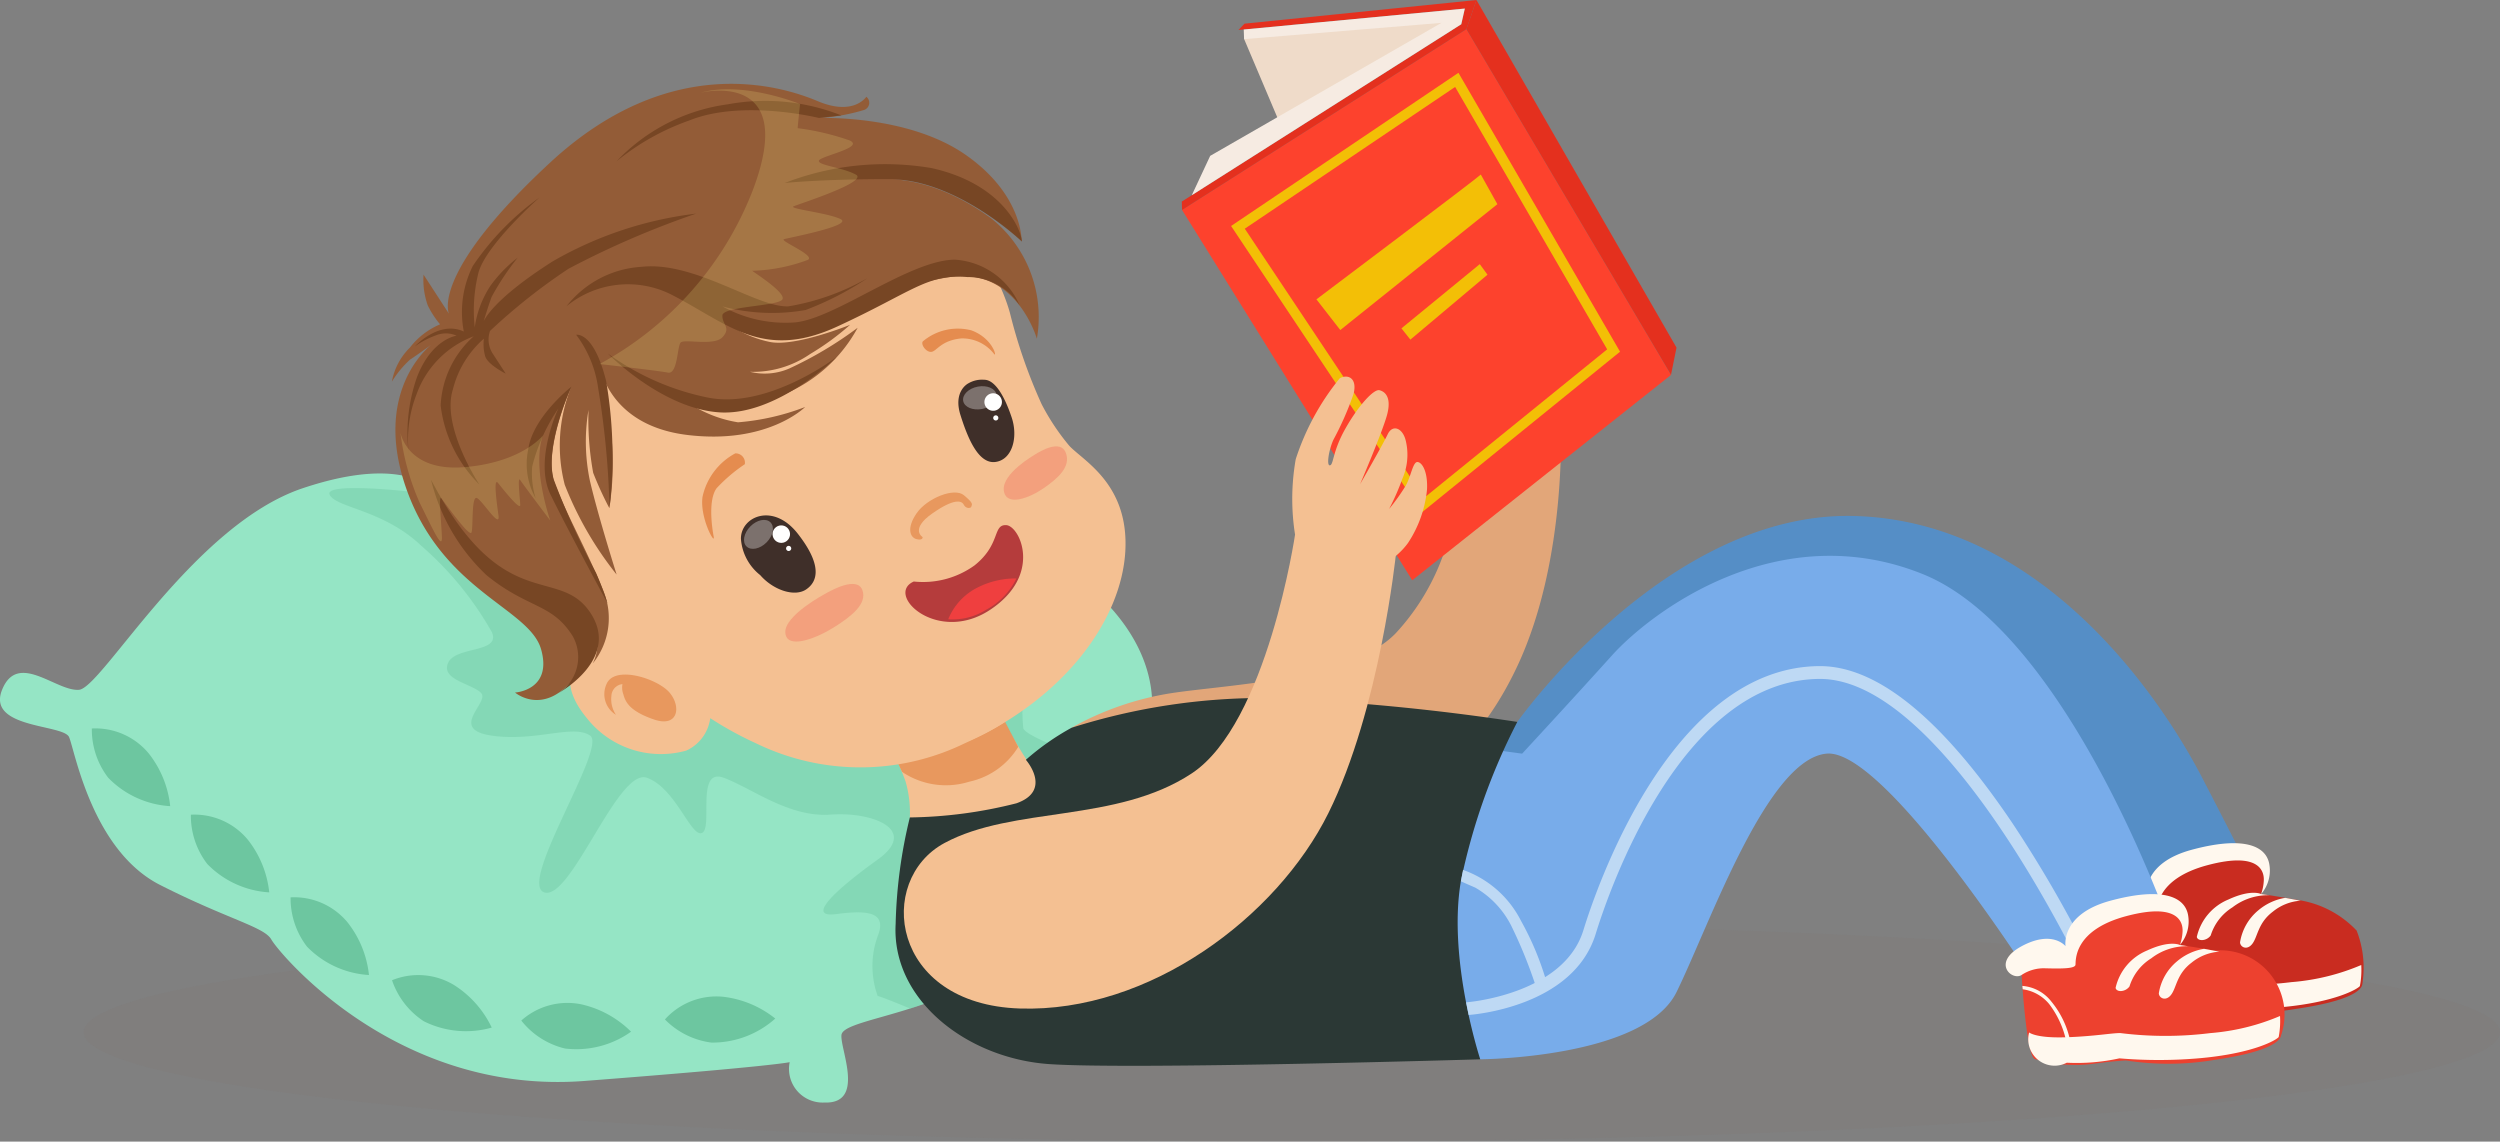 <svg id="Group_1531" data-name="Group 1531" xmlns="http://www.w3.org/2000/svg" width="118.81" height="54.253" viewBox="0 0 118.81 54.253">
  <rect x="0" y="0" width="118.81" height="54.253" fill="#808080" stroke="none"/>
  <ellipse id="Ellipse_99" data-name="Ellipse 99" cx="57.418" cy="5.201" rx="57.418" ry="5.201" transform="translate(3.974 43.851)" fill="#7f6e65" opacity="0.11"/>
  <path id="Path_2749" data-name="Path 2749" d="M914.779,2178.859s7.085-10.032,16.024-9.786,14.56,8.653,16.524,12.44,2.167,4.262,2.167,4.262a4.781,4.781,0,0,1-2.269,1.862,16.758,16.758,0,0,1-2.98.847s-10.259-14.661-15.948-12.393-12.156,9.853-12.156,9.853-5.248-3.488-5.214-3.589S914.779,2178.859,914.779,2178.859Z" transform="translate(-842.67 -2144.551)" fill="#558ec6"/>
  <g id="Group_1523" data-name="Group 1523" transform="translate(99.179 40.07)">
    <path id="Path_2750" data-name="Path 2750" d="M1292.486,2366.26s.226,4.361.662,4.525a6.661,6.661,0,0,0,2.71.238c1.066-.147,1.621-.168,1.621-.168a13.158,13.158,0,0,0,4.216-.028c2.576-.376,3.115-.886,3.155-1.169a4.858,4.858,0,0,0-.269-2.552,4.81,4.81,0,0,0-2.91-1.472c-1.1-.2-1.632-.264-1.632-.264l.228-.578a.857.857,0,0,0-.538-1.134,4.136,4.136,0,0,0-2.805.279c-2.307.926-2.022,1.991-2.022,1.991A1.854,1.854,0,0,0,1292.486,2366.26Z" transform="translate(-1291.763 -2362.95)" fill="#c92c20"/>
    <path id="Path_2751" data-name="Path 2751" d="M1297.187,2427.147s.308.273,1.7.23,2.266-.212,2.647-.2a17.166,17.166,0,0,0,4.263,0,10.567,10.567,0,0,0,3.314-.813,4.031,4.031,0,0,1-.065,1c-.091.127-1.131.761-3.678,1a22.259,22.259,0,0,1-3.891.013,9.437,9.437,0,0,1-2.5.207,1.253,1.253,0,0,1-1.79-1.433Z" transform="translate(-1296.074 -2420.573)" fill="#fff8ee"/>
    <path id="Path_2752" data-name="Path 2752" d="M1284.522,2360.432a1.9,1.9,0,0,1,1.14-.317c.708.017,1.4.026,1.421-.167s-.108-1.645,2.424-2.316,2.682.359,2.666.727a2.226,2.226,0,0,1-.128.65,1.716,1.716,0,0,0,.382-1.461c-.183-.87-1.286-1.29-3.677-.646s-2.14,2.16-2.14,2.16-.619-.785-2.079,0S1284.073,2360.728,1284.522,2360.432Z" transform="translate(-1283.767 -2356.588)" fill="#fff8ee"/>
    <path id="Path_2753" data-name="Path 2753" d="M1349.76,2385.089s-.46-.248-1.556.26a2.523,2.523,0,0,0-1.5,1.779c.049.217.466.2.66-.07a2.425,2.425,0,0,1,1.036-1.338,2.753,2.753,0,0,1,1.756-.574Z" transform="translate(-1341.482 -2382.67)" fill="#fff8ee"/>
    <path id="Path_2754" data-name="Path 2754" d="M1373.651,2387.921a2.652,2.652,0,0,0-1.289.6,2.468,2.468,0,0,0-.86,1.516c.012.234.342.4.594.055s.259-.981.965-1.514a2.328,2.328,0,0,1,1.319-.521Z" transform="translate(-1364.225 -2385.322)" fill="#fff8ee"/>
    <path id="Path_2755" data-name="Path 2755" d="M1293.311,2409.179a1.936,1.936,0,0,1,1.389.757,4.292,4.292,0,0,1,.9,1.932l-.2-.044a4.447,4.447,0,0,0-.815-1.784,1.977,1.977,0,0,0-1.257-.7Z" transform="translate(-1292.52 -2404.817)" fill="#fff8ee"/>
  </g>
  <path id="Path_2756" data-name="Path 2756" d="M108.752,2145.781s-1.219-2.065-6.433-.32-9.548,9.491-10.632,9.58-2.912-1.85-3.657,0,2.912,1.629,3.183,2.247,1.083,5.386,4.334,7.032,4.943,1.984,5.282,2.593,5.924,7.407,14.881,6.717,9.75-.893,9.75-.893a1.6,1.6,0,0,0,1.645,1.919c1.964.073.75-2.529.815-3.206s3.266-.88,6.3-2.506,8.013-10.971,8.013-10.971,3.074-5.75-6.708-10.5S108.752,2145.781,108.752,2145.781Z" transform="translate(-87.931 -2122.259)" fill="#95e5c5"/>
  <path id="Path_2757" data-name="Path 2757" d="M701.9,2127.652a14.174,14.174,0,0,1,4.757-1.647c2.743-.418,8.527-.621,10.663-2.856a10.813,10.813,0,0,0,2.871-7.062,18.052,18.052,0,0,1,.216-2.456l4.738-.705s.374,6.617-2.057,11.8-5.768,5.943-5.768,5.943Z" transform="translate(-650.98 -2093.065)" fill="#e2a679"/>
  <path id="Path_2758" data-name="Path 2758" d="M280.352,2151.367s-4.035-.447-3.695.172,2.575.715,4.353,2.419a15.542,15.542,0,0,1,3.345,4.091c.464,1.016-1.72.66-2.075,1.473s1.168.989,1.574,1.434-1.589,1.715.5,2.02,3.867-.559,4.68,0-3.454,7.026-2.184,7.449,3.5-5.933,4.876-5.447,2.109,2.874,2.629,2.62-.307-3.106,1.021-2.62,3.105,1.9,5.086,1.752,4.216.715,2.235,2.137-3.468,2.793-1.963,2.59,2.42-.089,1.963,1.048a4.178,4.178,0,0,0,0,2.845c.152.018,1.549.6,1.549.6l.575-.2,5.526-6.023,1.7-5.9s-2.32-.83-2.43-1.2a10.669,10.669,0,0,1,0-1.892s-16.725-9.644-17.026-9.7S280.352,2151.367,280.352,2151.367Z" transform="translate(-260.986 -2128.016)" fill="#6dc6a0" opacity="0.4"/>
  <path id="Path_2759" data-name="Path 2759" d="M904.783,2215.874s7.776-.044,9.327-3.193,4.293-11.088,7.138-11.334,10.158,11.334,10.158,11.334a12.138,12.138,0,0,0,3.149-.66,7.366,7.366,0,0,0,3.047-2.336s-4.876-14.078-11.783-16.867-12.951,1.833-14.78,3.865-4.266,4.665-4.266,4.665l-2.286-.3-2.539,7.263S903.352,2214.75,904.783,2215.874Z" transform="translate(-834.435 -2165.532)" fill="#78acea"/>
  <g id="Group_1525" data-name="Group 1525" transform="translate(18.631 3.981)">
    <path id="Path_2760" data-name="Path 2760" d="M596.419,2286.675a5.37,5.37,0,0,0-.2-1.7,8.495,8.495,0,0,0-.961-1.927l5.467-1.362a17.65,17.65,0,0,0,1.46,2.573,1.605,1.605,0,0,0,.855.375,15.418,15.418,0,0,1-.856,1.912,18.1,18.1,0,0,1-4.119,1.35c-.265-.04-1.626-.564-1.626-.564Z" transform="translate(-571.811 -2251.808)" fill="#f4c092"/>
    <path id="Path_2761" data-name="Path 2761" d="M606.983,2288.3a3.62,3.62,0,0,1-2.333,1.656,3.714,3.714,0,0,1-3.187-.467l-.306-.643a12.611,12.611,0,0,0,2.925-.628,9.714,9.714,0,0,0,2.276-1.108Z" transform="translate(-577.223 -2256.787)" fill="#e28140" opacity="0.63"/>
    <path id="Path_2762" data-name="Path 2762" d="M376.647,1975.1a10.793,10.793,0,0,0,1.313,1.972c.667.717,2.843,1.82,2.66,5.017s-2.811,6.96-7.621,9.115a11.325,11.325,0,0,1-9.891.023,16.937,16.937,0,0,1-2.213-1.212,1.973,1.973,0,0,1-1.14,1.54,4.478,4.478,0,0,1-4.738-1.559c-1.587-1.928-.351-2.957-.044-3.386a1.422,1.422,0,0,1,.612-.531s-6.376-2.554-6.8-9.648,7.273-13.484,15.541-13.072,10.384,5.829,10.817,7.42A24.866,24.866,0,0,0,376.647,1975.1Z" transform="translate(-345.772 -1959.865)" fill="#f4c092"/>
    <path id="Path_2763" data-name="Path 2763" d="M434.794,2261.928a1.147,1.147,0,0,1-.463-1.427c.353-.967,2.435-.3,3.005.366s.422,1.678-.732,1.284-1.361-.831-1.456-1.191a.932.932,0,0,1-.046-.492.589.589,0,0,0-.525.564A1.333,1.333,0,0,0,434.794,2261.928Z" transform="translate(-424.152 -2231.938)" fill="#e28140" opacity="0.63"/>
    <path id="Path_2764" data-name="Path 2764" d="M610.12,2157.763s-.617-.364.456-1.119c1.023-.719,1.394-.627,1.5-.419s.335.167.357.1c.042-.136.113-.16-.347-.549s-1.764.146-2.251.855-.312,1.155,0,1.231S610.12,2157.763,610.12,2157.763Z" transform="translate(-584.905 -2136.22)" fill="#e28140" opacity="0.63"/>
    <path id="Path_2765" data-name="Path 2765" d="M637.55,2091.228s-.718.366-.366,1.49.862,2.346,1.666,2.239,1.085-1.179.771-2.115-.767-1.8-1.316-1.792A1.287,1.287,0,0,0,637.55,2091.228Z" transform="translate(-610.173 -2076.984)" fill="#3f2f29"/>
    <path id="Path_2766" data-name="Path 2766" d="M490.829,2137.166s-.341-1.664.137-2.314a7.642,7.642,0,0,1,1.34-1.14.443.443,0,0,0-.455-.515,3.088,3.088,0,0,0-1.556,2.068C490.159,2136.261,490.895,2137.579,490.829,2137.166Z" transform="translate(-475.54 -2115.632)" fill="#e28140" opacity="0.81"/>
    <path id="Path_2767" data-name="Path 2767" d="M619.882,2062.727a1.911,1.911,0,0,0-1.559-.748c-.939.089-1.154.572-1.4.634s-.544-.332-.437-.49a2.583,2.583,0,0,1,2.307-.529C619.816,2061.968,620.019,2062.883,619.882,2062.727Z" transform="translate(-591.264 -2049.877)" fill="#e28140" opacity="0.81"/>
    <path id="Path_2768" data-name="Path 2768" d="M539.781,2208.542s-1.926,1.024-1.865,1.836,1.439.284,2.287-.244,1.619-1.13,1.373-1.787S540.142,2208.332,539.781,2208.542Z" transform="translate(-519.225 -2184.288)" fill="#ed3737" opacity="0.23"/>
    <path id="Path_2769" data-name="Path 2769" d="M664.543,2129.634s-1.558.894-1.46,1.692,1.224.361,1.9-.108,1.294-1.014,1.05-1.673S664.834,2129.448,664.543,2129.634Z" transform="translate(-634.009 -2112.001)" fill="#ed3737" opacity="0.23"/>
    <path id="Path_2770" data-name="Path 2770" d="M641.362,2095.133c.056.294-.254.6-.691.683s-.838-.087-.894-.38.254-.6.691-.683S641.306,2094.839,641.362,2095.133Z" transform="translate(-612.633 -2080.36)" fill="#fff" opacity="0.32"/>
    <path id="Path_2771" data-name="Path 2771" d="M652.035,2099.347a.416.416,0,1,1,.527.262A.416.416,0,0,1,652.035,2099.347Z" transform="translate(-623.861 -2084.09)" fill="#fff"/>
    <path id="Path_2772" data-name="Path 2772" d="M657.07,2111.614a.122.122,0,1,1,.154.077A.122.122,0,0,1,657.07,2111.614Z" transform="translate(-628.493 -2095.695)" fill="#fff"/>
    <g id="Group_1524" data-name="Group 1524" transform="translate(16.581 20.514)">
      <path id="Path_2773" data-name="Path 2773" d="M513.413,2171.64a2.421,2.421,0,0,1-.917-1.725c-.013-1.049,1.521-1.752,2.7-.247s.952,2.278.4,2.651S514.029,2172.349,513.413,2171.64Z" transform="translate(-512.496 -2168.802)" fill="#3f2f29"/>
      <path id="Path_2774" data-name="Path 2774" d="M515.536,2171.493c.212.21.13.638-.184.954s-.74.4-.953.192-.13-.637.184-.954S515.324,2171.283,515.536,2171.493Z" transform="translate(-514.134 -2171.165)" fill="#fff" opacity="0.32"/>
      <circle id="Ellipse_100" data-name="Ellipse 100" cx="0.416" cy="0.416" r="0.416" transform="matrix(0.152, -0.988, 0.988, 0.152, 1.444, 1.237)" fill="#fff"/>
      <path id="Path_2775" data-name="Path 2775" d="M538.392,2186.44a.122.122,0,1,1,.171.026A.122.122,0,0,1,538.392,2186.44Z" transform="translate(-536.222 -2184.799)" fill="#fff"/>
    </g>
    <path id="Path_2776" data-name="Path 2776" d="M607.153,2177.017a4.179,4.179,0,0,0,2.889-.768c1.253-1,.85-1.941,1.5-1.912s1.748,2.363-.762,4.025S605.762,2177.632,607.153,2177.017Z" transform="translate(-582.357 -2153.362)" fill="#b53c3c"/>
    <path id="Path_2777" data-name="Path 2777" d="M631.278,2206.819a2.908,2.908,0,0,1,1.395-1.51,4.005,4.005,0,0,1,1.846-.431,3.345,3.345,0,0,1-1.461,1.5A2.994,2.994,0,0,1,631.278,2206.819Z" transform="translate(-604.846 -2181.369)" fill="#ef3f3f"/>
    <path id="Path_2778" data-name="Path 2778" d="M322.437,1934.773s.342,2.9,4.164,3.369,5.608-1.328,5.608-1.328a11.417,11.417,0,0,1-3.191.728,5.91,5.91,0,0,1-2.622-1.116,5.34,5.34,0,0,0,4.8-.213,7.072,7.072,0,0,0,3.508-3.164,18.112,18.112,0,0,1-3.248,1.935,2.925,2.925,0,0,1-1.87.157,4.765,4.765,0,0,0,2.859-.843,12.38,12.38,0,0,0,1.9-1.39s-2.591,1.053-3.8.818a5.173,5.173,0,0,1-2.056-.918,5.837,5.837,0,0,0,4.273.429c2.273-.713,3.318-2.187,6.412-2.609s4.047,2.942,4.047,2.942a6,6,0,0,0-2.182-5.729c-2.9-2.114-5.117-1.836-5.117-1.836a7.085,7.085,0,0,1,4.042,1.02c2.326,1.269,2.534,1.928,2.534,1.928s.082-2.217-2.675-4.132-6.964-1.74-6.964-1.74a9.341,9.341,0,0,0,2.151-.383.362.362,0,0,0,.106-.628s-.594.931-2.3.213-7-2.394-12.738,2.926-4.794,7.178-4.794,7.178l-1.21-1.862a3.608,3.608,0,0,0,.2,1.46,4.315,4.315,0,0,0,.585.9,3.586,3.586,0,0,0-1.438,1.111,3.018,3.018,0,0,0-.852,1.613,4.828,4.828,0,0,1,.864-1.047c.341-.222,1-.7,1-.7s-2.881,2.182-1.133,6.961,5.813,5.562,6.361,7.51-1.239,2.052-1.239,2.052,1.288,1.1,2.715-.577a3.245,3.245,0,0,0,.96-3,8.8,8.8,0,0,1,.239,1.386,2.023,2.023,0,0,1-.223.81,3.415,3.415,0,0,0,.508-3.453c-.809-1.987-1.748-3.613-2.319-5.125s.792-4.576.792-4.576a7.464,7.464,0,0,0-.31,4.66,16.445,16.445,0,0,0,2.466,4.268s-.882-2.782-1.273-4.47a9.061,9.061,0,0,1-.064-3.357,14.167,14.167,0,0,0,.222,2.99,16.612,16.612,0,0,0,.768,1.679,13.637,13.637,0,0,0,.064-3.749C322.693,1936.253,322.437,1934.773,322.437,1934.773Z" transform="translate(-312.576 -1921.453)" fill="#935c37"/>
    <path id="Path_2779" data-name="Path 2779" d="M324.084,1993a4.895,4.895,0,0,1,.429-3.119,12.879,12.879,0,0,1,3.164-3.249s-2.552,2.255-2.9,3.586a7.381,7.381,0,0,0-.173,2.585,4.793,4.793,0,0,1,.757-1.993,6.477,6.477,0,0,1,1.283-1.32,12.5,12.5,0,0,0-1.238,1.864c-.191.521-.383,1.176-.383,1.176s.335-.99,3.292-2.869a17.874,17.874,0,0,1,6.811-2.265,42.344,42.344,0,0,0-6.066,2.62,28.267,28.267,0,0,0-3.729,2.954,1.231,1.231,0,0,0,.121,1.069l.625.962s-.847-.42-.976-.822a2.11,2.11,0,0,1-.062-.842,4.743,4.743,0,0,0-1.475,2.416c-.564,1.78,1.262,4.521,1.262,4.521a6.357,6.357,0,0,1-1.842-3.761,4.686,4.686,0,0,1,1.571-3.287,4.587,4.587,0,0,0-2.708,2.732,5.991,5.991,0,0,0-.368,2.947,8.037,8.037,0,0,1,.385-3.752c.705-1.812,1.877-1.956,1.877-1.956a1.252,1.252,0,0,0-.958-.025,4.147,4.147,0,0,0-1.022.532S322.9,1992.451,324.084,1993Z" transform="translate(-320.673 -1981.225)" fill="#774624"/>
    <path id="Path_2780" data-name="Path 2780" d="M450.872,1932.468s-3.638-.9-6.154.117a11.446,11.446,0,0,0-3.461,1.941,8.917,8.917,0,0,1,5.282-2.706,9.807,9.807,0,0,1,5.4.527Z" transform="translate(-430.585 -1930.843)" fill="#774624"/>
    <path id="Path_2781" data-name="Path 2781" d="M334.93,2148.362a9.222,9.222,0,0,0,2.649,4.546c1.98,1.6,3.087,1.309,4.078,2.877a2.03,2.03,0,0,1-.676,2.718s3.019-1.647,1.492-3.862S338.34,2154.855,334.93,2148.362Z" transform="translate(-333.076 -2129.543)" fill="#774624"/>
    <path id="Path_2782" data-name="Path 2782" d="M392.143,2094.981s-1.3,2.79-.844,4.412a37.579,37.579,0,0,0,2.016,4.453,15.255,15.255,0,0,1,.542,1.435s-1.92-3.545-2.712-5.171.37-4.081.37-4.081a8.587,8.587,0,0,0-1.238,2.747,4.008,4.008,0,0,0,.162,1.506,3.31,3.31,0,0,1-.353-2.308C390.294,2096.426,392.143,2094.981,392.143,2094.981Z" transform="translate(-383.615 -2080.589)" fill="#774624"/>
    <path id="Path_2783" data-name="Path 2783" d="M418.085,2065.25s.828-.186,1.422,2.188a21.116,21.116,0,0,1,.163,6.044,40.892,40.892,0,0,0-.542-5.71A5.418,5.418,0,0,0,418.085,2065.25Z" transform="translate(-409.334 -2053.32)" fill="#774624"/>
    <path id="Path_2784" data-name="Path 2784" d="M436.278,2076.078s2.582,2.625,5.311,2.793,5.547-2.623,5.547-2.623-3.269,2.5-6.124,1.916A12.231,12.231,0,0,1,436.278,2076.078Z" transform="translate(-426.019 -2063.254)" fill="#774624"/>
    <path id="Path_2785" data-name="Path 2785" d="M412.538,2024.442a4.6,4.6,0,0,1,4.925-.583c2.7,1.363,4.358,3.2,7.936,1.55s4.273-2.515,6.187-2.354a2.938,2.938,0,0,1,2.492,1.356,3.6,3.6,0,0,0-3.1-2.184c-2.161.037-5.662,2.8-7.574,2.982a6.146,6.146,0,0,1-3.451-.758,9.125,9.125,0,0,0,3.949.17,14.632,14.632,0,0,0,2.944-1.517,11.353,11.353,0,0,1-3.762,1.343c-1.5.07-4.446-2.163-6.99-1.878A4.9,4.9,0,0,0,412.538,2024.442Z" transform="translate(-404.247 -2013.869)" fill="#774624"/>
    <path id="Path_2786" data-name="Path 2786" d="M548.8,1970.829s-3.085-2.966-6.31-2.966-4.959.185-4.959.185a13.181,13.181,0,0,1,6.975-.71C547.95,1968.1,548.8,1970.347,548.8,1970.829Z" transform="translate(-518.871 -1963.332)" fill="#774624"/>
    <path id="Path_2787" data-name="Path 2787" d="M436.277,1924.765s4.7-1.18,2.469,4.663a15.927,15.927,0,0,1-7.272,8.232s2.788.313,3.248.407.441-1.217.6-1.422,1.587.184,2-.267-.026-.6-.011-1.026,2.418-.433,2.816-.725-1.626-1.506-1.381-1.4a8.174,8.174,0,0,0,2.635-.521c.357-.218-1.386-.909-1.139-.981s3.308-.65,2.688-.953-2.507-.489-2.232-.609,3.585-1.167,2.954-1.508-1.779-.434-1.757-.653,2.175-.619,1.481-.962a11.934,11.934,0,0,0-2.489-.589s.106-1.145.121-1.143S438.291,1924.191,436.277,1924.765Z" transform="translate(-421.612 -1924.34)" fill="#fffa89" opacity="0.17" style="mix-blend-mode: color-dodge;isolation: isolate"/>
    <path id="Path_2788" data-name="Path 2788" d="M324.185,2121.557s-.976,1.272-3.713,1.505-3.055-1.635-3.055-1.635a11.622,11.622,0,0,0,.9,3.3c.692,1.4,1.093,2.292,1.069,1.644s-.168-2.009-.028-1.835,1.352,1.9,1.437,1.626-.017-1.792.267-1.627,1.113,1.508,1.012.809-.242-1.806-.019-1.528,1.071,1.352,1.055,1.036-.145-1.4,0-1.174,1.425,1.92,1.425,1.92S323.65,2123.1,324.185,2121.557Z" transform="translate(-317.016 -2104.843)" fill="#fffa89" opacity="0.17" style="mix-blend-mode: color-dodge;isolation: isolate"/>
  </g>
  <g id="Group_1528" data-name="Group 1528" transform="translate(56.163)">
    <g id="Group_1526" data-name="Group 1526">
      <path id="Path_2789" data-name="Path 2789" d="M800.8,1885.9l1.737,4.1,8.383-5-9.611.622Z" transform="translate(-797.838 -1884.045)" fill="#efdbc9"/>
      <path id="Path_2790" data-name="Path 2790" d="M778.76,1890.163l-13.513,8.591,10.939,17.6,12.3-9.76Z" transform="translate(-765.235 -1888.777)" fill="#fd422d"/>
      <path id="Path_2791" data-name="Path 2791" d="M928.181,1874.841l.479-1.386,9.508,16.521-.262,1.291Z" transform="translate(-914.656 -1873.455)" fill="#e4301e"/>
      <path id="Path_2792" data-name="Path 2792" d="M779.107,1873.455l-11.021,1.124-.289.3,10.759-1.018-.17.746-13.282,8.427.012.4,13.513-8.591Z" transform="translate(-765.103 -1873.455)" fill="#e4301e"/>
      <path id="Path_2793" data-name="Path 2793" d="M770.841,1887.222l.874-1.87,10.991-6.321-9.381.774-.016-.458,10.508-.995-.17.746Z" transform="translate(-770.365 -1877.945)" fill="#f6ebe2"/>
    </g>
    <g id="Group_1527" data-name="Group 1527" transform="translate(2.343 3.46)">
      <path id="Path_2794" data-name="Path 2794" d="M802.425,1936.067l-9.068-13.61,10.805-7.28,7.68,13.254Zm-8.417-13.481,8.522,12.79,8.7-7.057-7.226-12.47Z" transform="translate(-793.357 -1915.177)" fill="#f3bf06"/>
    </g>
    <path id="Path_2795" data-name="Path 2795" d="M850.1,1973.474c-.067.1-7.812,5.931-7.812,5.931l1.134,1.459,7.465-5.981Z" transform="translate(-835.889 -1965.179)" fill="#f3bf06"/>
    <path id="Path_2796" data-name="Path 2796" d="M894.692,2024.815l-3.723,3.052.425.535,3.665-3.085Z" transform="translate(-880.53 -2012.262)" fill="#f3bf06"/>
  </g>
  <path id="Path_2797" data-name="Path 2797" d="M601.732,2279.094a21.6,21.6,0,0,0,5.065-.672c1.735-.609.45-2.067.45-2.067a12.03,12.03,0,0,1,2.166-1.521,30.1,30.1,0,0,1,9.379-1.416,106.883,106.883,0,0,1,11.809,1.136,29.544,29.544,0,0,0-2.681,7.57c-.637,3.725.92,8.465.92,8.465s-16.576.5-20.49.227-7.5-3.064-7.292-6.67A23.408,23.408,0,0,1,601.732,2279.094Z" transform="translate(-558.493 -2240.246)" fill="#2b3835"/>
  <path id="Path_2798" data-name="Path 2798" d="M828.357,2097.252a10.878,10.878,0,0,1-.055-4.071,11.887,11.887,0,0,1,2.093-3.845c.4-.209.835,0,.658.734a14.522,14.522,0,0,1-.966,2.2c-.236.538-.327,1.256-.153,1.205s.114-.662.733-1.755,1.344-1.879,1.612-1.815.6.342.351,1.214-1.27,3.252-1.27,3.252,1.08-1.878,1.312-2.371.729-.305.867.34a2.849,2.849,0,0,1-.175,1.785,11.07,11.07,0,0,1-.626,1.425,9.641,9.641,0,0,0,.8-1.123c.248-.455.334-1.127.553-1.109s.489.454.45,1.3a5.592,5.592,0,0,1-.907,2.552,3.425,3.425,0,0,1-1.307,1.073S829.487,2099.345,828.357,2097.252Z" transform="translate(-766.723 -2071.361)" fill="#f4c092"/>
  <path id="Path_2799" data-name="Path 2799" d="M624.439,2179.508s-1.327,9-4.912,11.371-8.484,1.544-11.757,3.312-2.569,7.659,3.58,7.862,12.21-4.334,14.665-9.277,3.214-12.321,3.214-12.321Z" transform="translate(-562.889 -2154.125)" fill="#f4c092"/>
  <g id="Group_1529" data-name="Group 1529" transform="translate(69.674 31.658)">
    <path id="Path_2800" data-name="Path 2800" d="M928.135,2271.748l-.122-.6c.046,0,4.63-.362,5.572-3.422.642-2.087,4.2-12.5,11.209-12.557h.036c2.733,0,5.81,2.512,9.149,7.468a59.458,59.458,0,0,1,4.207,7.453l-.589.173c-.067-.146-6.7-14.485-12.767-14.485H944.8c-6.583.053-10.011,10.111-10.631,12.127C933.1,2271.369,928.339,2271.734,928.135,2271.748Z" transform="translate(-928.012 -2255.171)" fill="#bed9f4"/>
  </g>
  <path id="Path_2801" data-name="Path 2801" d="M925.144,2371.9a4.921,4.921,0,0,1,2.757,2.424,13.766,13.766,0,0,1,1.219,2.929l-.5.229a22.149,22.149,0,0,0-1.185-2.929,4.37,4.37,0,0,0-1.71-1.811c-.466-.2-.683-.3-.683-.3Z" transform="translate(-855.615 -2330.559)" fill="#bed9f4"/>
  <path id="Path_2802" data-name="Path 2802" d="M140.507,2290.852a3.763,3.763,0,0,0,.779,2.341,4.479,4.479,0,0,0,2.946,1.35,4.866,4.866,0,0,0-1.016-2.5A3.288,3.288,0,0,0,140.507,2290.852Z" transform="translate(-136.143 -2256.231)" fill="#6dc6a0"/>
  <path id="Path_2803" data-name="Path 2803" d="M197.255,2340.251a3.763,3.763,0,0,0,.779,2.341,4.479,4.479,0,0,0,2.946,1.35,4.866,4.866,0,0,0-1.016-2.5A3.288,3.288,0,0,0,197.255,2340.251Z" transform="translate(-188.184 -2301.533)" fill="#6dc6a0"/>
  <path id="Path_2804" data-name="Path 2804" d="M254.41,2387.609a3.763,3.763,0,0,0,.779,2.341,4.478,4.478,0,0,0,2.946,1.35,4.865,4.865,0,0,0-1.016-2.5A3.288,3.288,0,0,0,254.41,2387.609Z" transform="translate(-240.6 -2344.963)" fill="#6dc6a0"/>
  <path id="Path_2805" data-name="Path 2805" d="M312.576,2432.4a3.763,3.763,0,0,0,1.511,1.95,4.479,4.479,0,0,0,3.227.3,4.865,4.865,0,0,0-1.786-2.019A3.288,3.288,0,0,0,312.576,2432.4Z" transform="translate(-293.945 -2385.815)" fill="#6dc6a0"/>
  <path id="Path_2806" data-name="Path 2806" d="M386.636,2448.678a3.763,3.763,0,0,0,2.078,1.329,4.479,4.479,0,0,0,3.139-.8,4.864,4.864,0,0,0-2.361-1.3A3.288,3.288,0,0,0,386.636,2448.678Z" transform="translate(-361.862 -2400.177)" fill="#6dc6a0"/>
  <path id="Path_2807" data-name="Path 2807" d="M468.947,2445.3a3.763,3.763,0,0,0,2.211,1.1,4.479,4.479,0,0,0,3.033-1.142,4.864,4.864,0,0,0-2.488-1.037A3.288,3.288,0,0,0,468.947,2445.3Z" transform="translate(-437.347 -2396.852)" fill="#6dc6a0"/>
  <g id="Group_1530" data-name="Group 1530" transform="translate(95.319 42.492)">
    <path id="Path_2808" data-name="Path 2808" d="M1245.945,2395.465s.226,4.361.662,4.524a6.661,6.661,0,0,0,2.71.238c1.066-.147,1.621-.168,1.621-.168a13.145,13.145,0,0,0,4.217-.028c2.576-.376,3.115-.886,3.155-1.169a3.052,3.052,0,0,0-3.178-4.024c-1.1-.2-1.632-.264-1.632-.264l.228-.578a.858.858,0,0,0-.538-1.134,4.136,4.136,0,0,0-2.805.279c-2.308.926-2.022,1.991-2.022,1.991A1.854,1.854,0,0,0,1245.945,2395.465Z" transform="translate(-1245.222 -2392.154)" fill="#ed412f"/>
    <path id="Path_2809" data-name="Path 2809" d="M1250.646,2456.351s.308.273,1.7.231,2.266-.212,2.647-.2a17.173,17.173,0,0,0,4.263,0,10.559,10.559,0,0,0,3.314-.813,4.025,4.025,0,0,1-.065,1c-.091.127-1.131.761-3.678,1a22.258,22.258,0,0,1-3.891.013,9.424,9.424,0,0,1-2.5.207,1.253,1.253,0,0,1-1.79-1.433Z" transform="translate(-1249.533 -2449.777)" fill="#fff8ee"/>
    <path id="Path_2810" data-name="Path 2810" d="M1237.981,2389.636a1.9,1.9,0,0,1,1.14-.317c.708.017,1.4.026,1.421-.167s-.108-1.645,2.424-2.316,2.682.359,2.666.726a2.226,2.226,0,0,1-.128.65,1.716,1.716,0,0,0,.382-1.461c-.183-.87-1.286-1.29-3.677-.646s-2.14,2.161-2.14,2.161-.619-.785-2.08,0S1237.532,2389.933,1237.981,2389.636Z" transform="translate(-1237.226 -2385.793)" fill="#fff8ee"/>
    <path id="Path_2811" data-name="Path 2811" d="M1303.218,2414.293s-.46-.248-1.556.26a2.523,2.523,0,0,0-1.5,1.779c.049.217.466.2.66-.069a2.425,2.425,0,0,1,1.036-1.338,2.753,2.753,0,0,1,1.756-.574Z" transform="translate(-1294.94 -2411.874)" fill="#fff8ee"/>
    <path id="Path_2812" data-name="Path 2812" d="M1327.11,2417.125a2.652,2.652,0,0,0-1.289.6,2.469,2.469,0,0,0-.86,1.516c.012.234.342.4.594.055s.259-.981.965-1.514a2.327,2.327,0,0,1,1.319-.521Z" transform="translate(-1317.684 -2414.526)" fill="#fff8ee"/>
    <path id="Path_2813" data-name="Path 2813" d="M1246.77,2438.383a1.936,1.936,0,0,1,1.389.757,4.292,4.292,0,0,1,.9,1.932l-.2-.044a4.448,4.448,0,0,0-.815-1.784,1.976,1.976,0,0,0-1.257-.7Z" transform="translate(-1245.979 -2434.021)" fill="#fff8ee"/>
  </g>
</svg>
